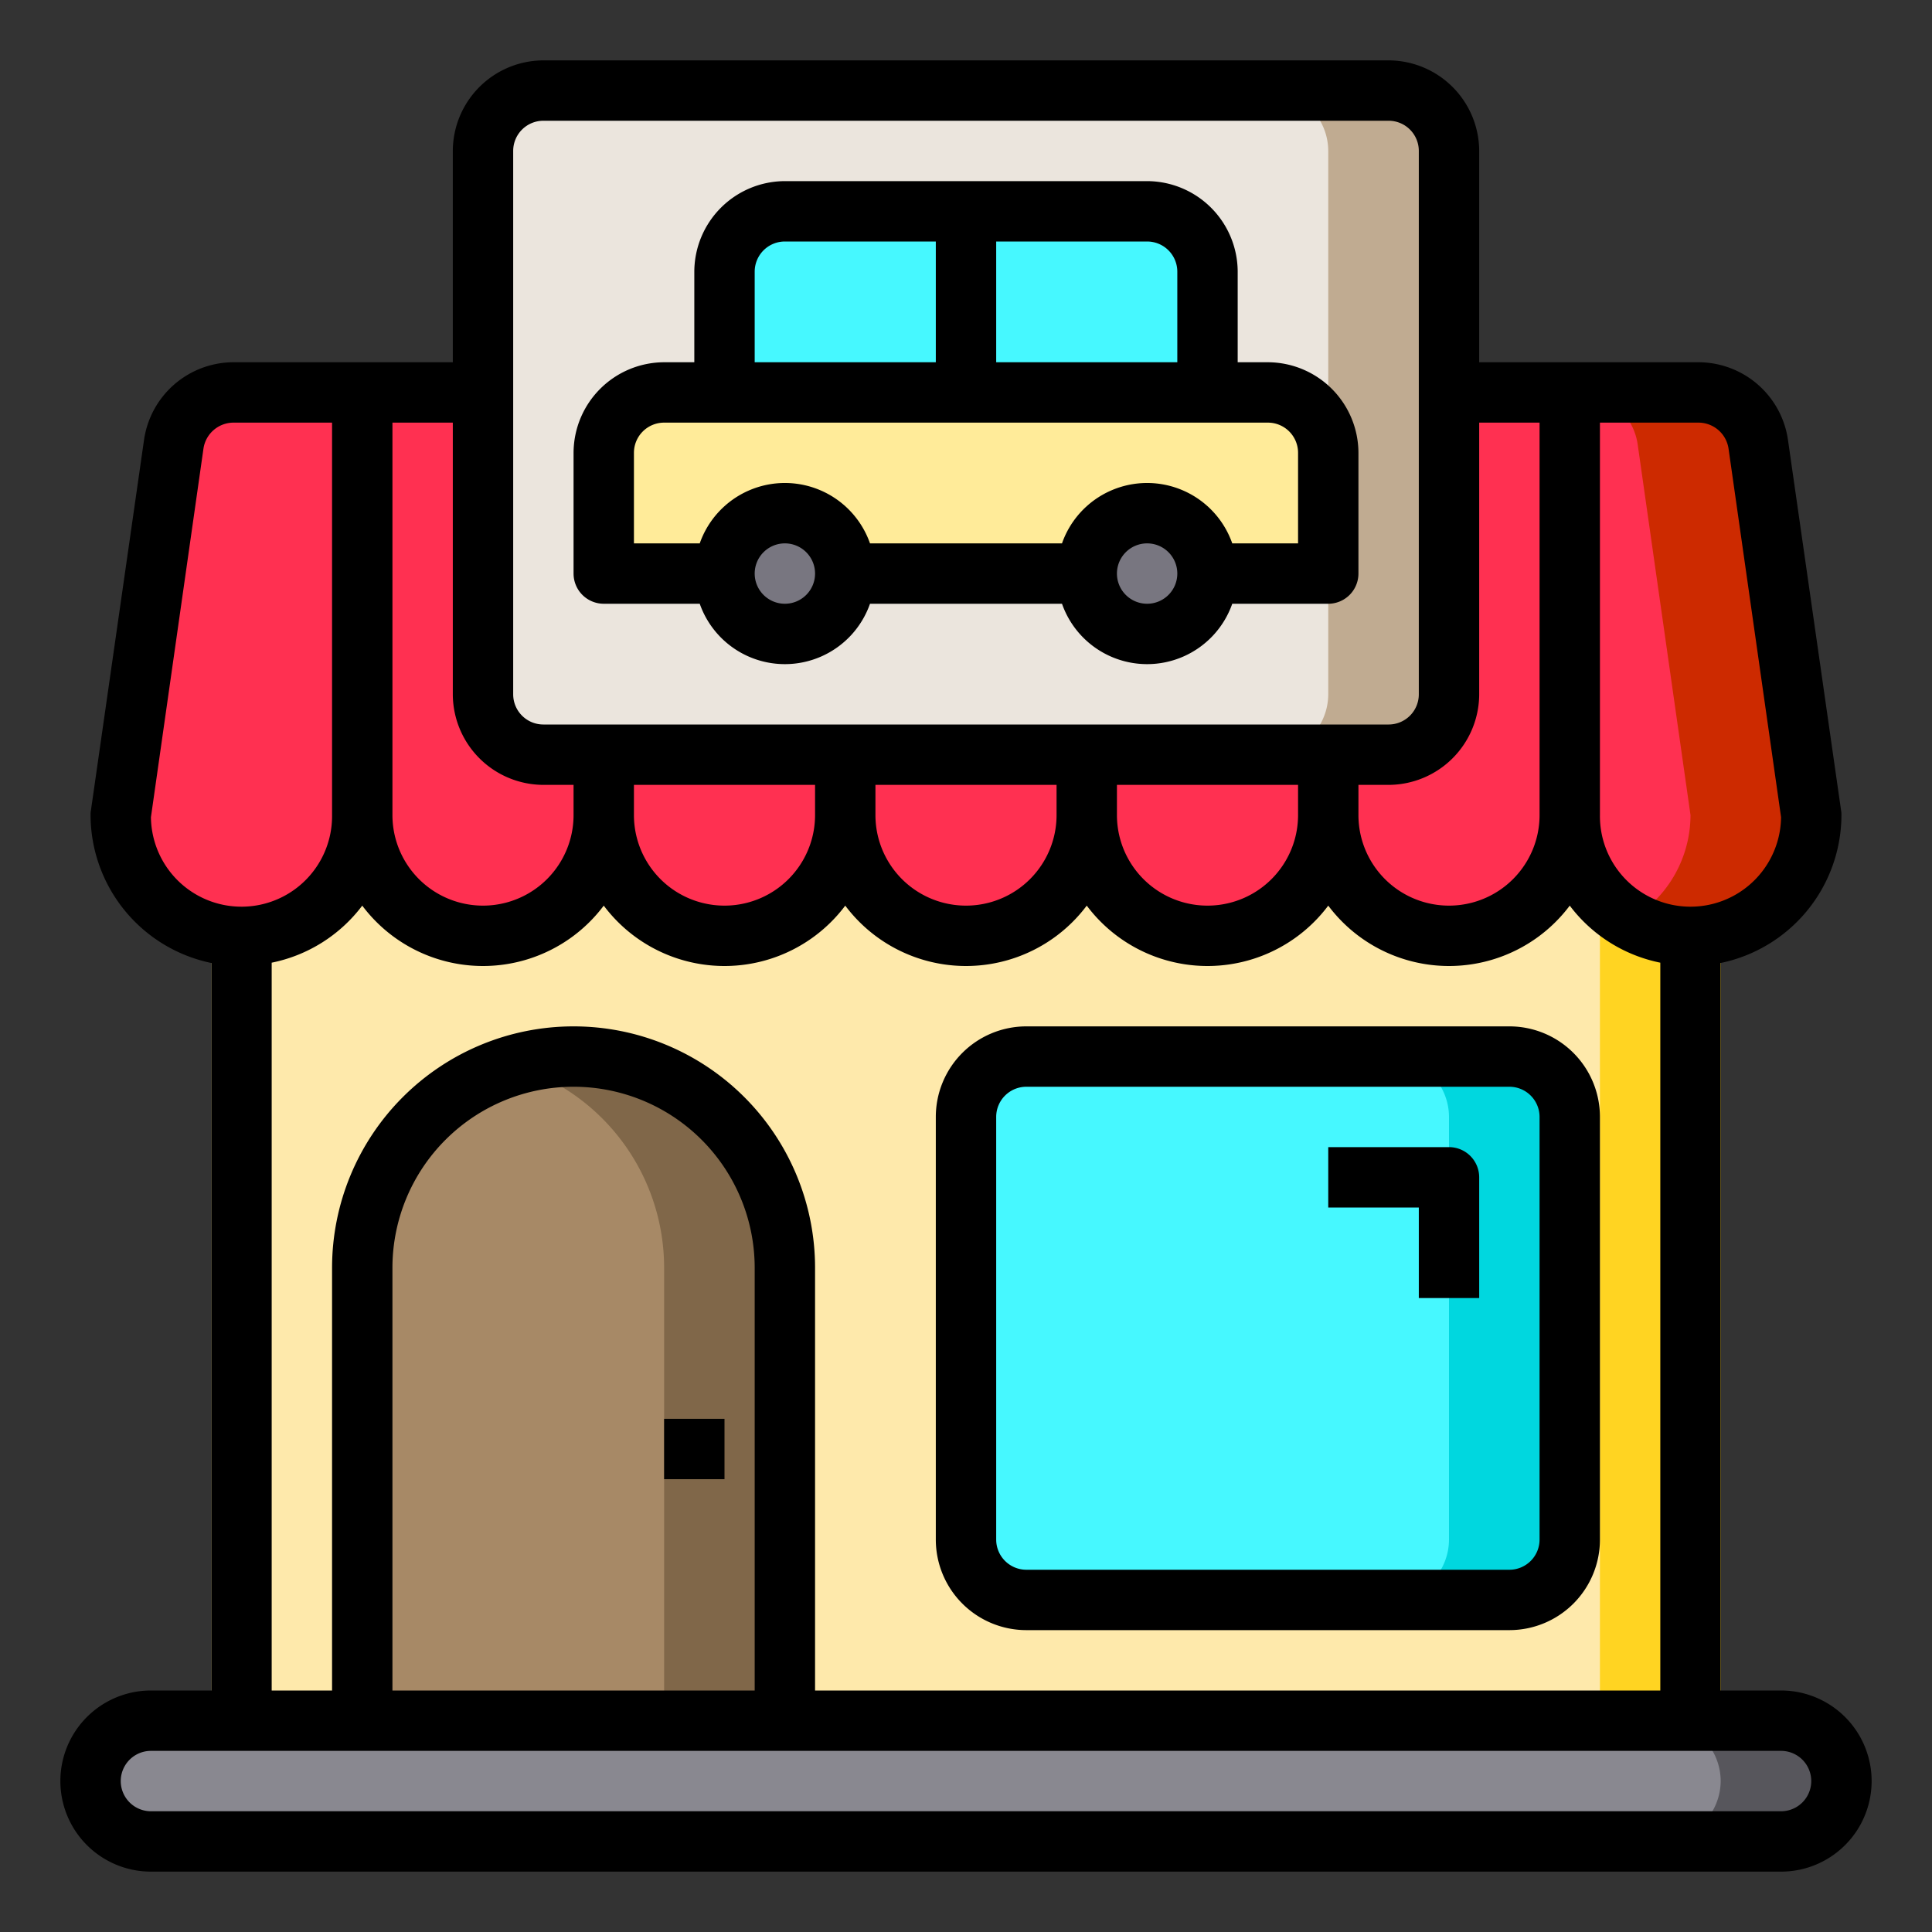 <svg height="512" viewBox="0 0 64 64" width="512" xmlns="http://www.w3.org/2000/svg"><rect x="0" y="0" width="64" height="64" fill="#333333" stroke="none"/><g id="car_shop-store-showroom-car_dealer-car_dealership" data-name="car shop-store-showroom-car dealer-car dealership"><path d="m7 26h50v31h-50z" fill="#fee9ab"/><path d="m53 26h4v31h-4z" fill="#ffd422"/><path d="m61 59a2.015 2.015 0 0 1 -2 2h-54a2.006 2.006 0 0 1 -2-2 2.015 2.015 0 0 1 2-2h54a2.006 2.006 0 0 1 2 2z" fill="#898890"/><path d="m61 59a2.015 2.015 0 0 1 -2 2h-4a2.015 2.015 0 0 0 2-2 2.006 2.006 0 0 0 -2-2h4a2.006 2.006 0 0 1 2 2z" fill="#57565c"/><path d="m58.25 14.72 1.75 12.28a4 4 0 1 1 -8 0v-14h4.27a2.01 2.01 0 0 1 1.98 1.72z" fill="#ff3051"/><path d="m60 27a3.994 3.994 0 0 1 -6 3.46 4.225 4.225 0 0 0 .83-.63 4.025 4.025 0 0 0 1.17-2.83l-1.75-12.28a2.01 2.01 0 0 0 -1.98-1.72h4a2.01 2.01 0 0 1 1.98 1.72z" fill="#cd2a00"/><rect fill="#46f8ff" height="18" rx="2" width="20" x="32" y="35"/><path d="m52 37v14a2.006 2.006 0 0 1 -2 2h-4a2.006 2.006 0 0 0 2-2v-14a2.006 2.006 0 0 0 -2-2h4a2.006 2.006 0 0 1 2 2z" fill="#00d7df"/><rect fill="#ebe5dd" height="22" rx="2" width="32" x="16" y="3"/><path d="m48 5v18a2.006 2.006 0 0 1 -2 2h-4a2.006 2.006 0 0 0 2-2v-18a2.006 2.006 0 0 0 -2-2h4a2.006 2.006 0 0 1 2 2z" fill="#c0ab91"/><path d="m26 42v15h-14v-15a7 7 0 1 1 14 0z" fill="#a78966"/><path d="m26 42v15h-4v-15a7 7 0 0 0 -5-6.71 7 7 0 0 1 9 6.71z" fill="#806749"/><path d="m52 13v14a4 4 0 1 1 -8 0v-2h2a2.006 2.006 0 0 0 2-2v-10z" fill="#ff3051"/><path d="m44 25v2a4 4 0 1 1 -8 0v-2z" fill="#ff3051"/><path d="m44 15v4h-4a2 2 0 0 0 -4 0h-8a2 2 0 0 0 -4 0h-4v-4a2.006 2.006 0 0 1 2-2h20a2.006 2.006 0 0 1 2 2z" fill="#ffeb99"/><path d="m40 9v4h-8v-6h6a2.006 2.006 0 0 1 2 2z" fill="#46f8ff"/><circle cx="38" cy="19" fill="#787680" r="2"/><path d="m36 25v2a4 4 0 1 1 -8 0v-2z" fill="#ff3051"/><path d="m32 7v6h-8v-4a2.006 2.006 0 0 1 2-2z" fill="#46f8ff"/><path d="m28 25v2a4 4 0 1 1 -8 0v-2z" fill="#ff3051"/><circle cx="26" cy="19" fill="#787680" r="2"/><path d="m20 25v2a4 4 0 1 1 -8 0v-14h4v10a2.006 2.006 0 0 0 2 2z" fill="#ff3051"/><path d="m12 13v14a4 4 0 1 1 -8 0l1.75-12.28a2.01 2.01 0 0 1 1.98-1.72z" fill="#ff3051"/><path d="m34 54h16a3 3 0 0 0 3-3v-14a3 3 0 0 0 -3-3h-16a3 3 0 0 0 -3 3v14a3 3 0 0 0 3 3zm-1-17a1 1 0 0 1 1-1h16a1 1 0 0 1 1 1v14a1 1 0 0 1 -1 1h-16a1 1 0 0 1 -1-1z"/><path d="m47 43h2v-4a1 1 0 0 0 -1-1h-4v2h3z"/><path d="m22 47h2v2h-2z"/><path d="m59 56h-2v-24.1a5.017 5.017 0 0 0 4-4.9.66.66 0 0 0 -.01-.14l-1.76-12.28a3 3 0 0 0 -2.96-2.58h-7.27v-7a3.009 3.009 0 0 0 -3-3h-28a3.009 3.009 0 0 0 -3 3v7h-7.27a3 3 0 0 0 -2.96 2.58l-1.76 12.28a.66.66 0 0 0 -.01.14 5.017 5.017 0 0 0 4 4.9v24.1h-2a3 3 0 0 0 0 6h54a3 3 0 0 0 0-6zm-6-42h3.27a1.009 1.009 0 0 1 .99.86l1.74 12.21a3 3 0 0 1 -6-.07zm-4 9v-9h2v13a3 3 0 0 1 -6 0v-1h1a3.009 3.009 0 0 0 3-3zm-32-18a1 1 0 0 1 1-1h28a1 1 0 0 1 1 1v18a1 1 0 0 1 -1 1h-28a1 1 0 0 1 -1-1zm26 21v1a3 3 0 0 1 -6 0v-1zm-8 0v1a3 3 0 0 1 -6 0v-1zm-8 0v1a3 3 0 0 1 -6 0v-1zm-14-12h2v9a3.009 3.009 0 0 0 3 3h1v1a3 3 0 0 1 -6 0zm-1 16a5 5 0 0 0 8 0 5 5 0 0 0 8 0 5 5 0 0 0 8 0 5 5 0 0 0 8 0 5 5 0 0 0 8 0 4.994 4.994 0 0 0 3 1.89v24.11h-28v-14a8 8 0 0 0 -16 0v14h-2v-24.11a4.994 4.994 0 0 0 3-1.89zm13 12v14h-12v-14a6 6 0 0 1 12 0zm-20-14.93 1.74-12.21a1.009 1.009 0 0 1 .99-.86h3.27v13a3 3 0 0 1 -6 .07zm54 32.93h-54a1 1 0 0 1 0-2h54a1 1 0 0 1 0 2z"/><path d="m42 12h-1v-3a3.009 3.009 0 0 0 -3-3h-12a3.009 3.009 0 0 0 -3 3v3h-1a3.009 3.009 0 0 0 -3 3v4a1 1 0 0 0 1 1h3.18a2.988 2.988 0 0 0 5.64 0h6.36a2.988 2.988 0 0 0 5.64 0h3.18a1 1 0 0 0 1-1v-4a3.009 3.009 0 0 0 -3-3zm-9-4h5a1 1 0 0 1 1 1v3h-6zm-8 1a1 1 0 0 1 1-1h5v4h-6zm1 11a1 1 0 1 1 1-1 1 1 0 0 1 -1 1zm12 0a1 1 0 1 1 1-1 1 1 0 0 1 -1 1zm5-2h-2.18a2.988 2.988 0 0 0 -5.64 0h-6.36a2.988 2.988 0 0 0 -5.64 0h-2.18v-3a1 1 0 0 1 1-1h20a1 1 0 0 1 1 1z"/></g></svg>